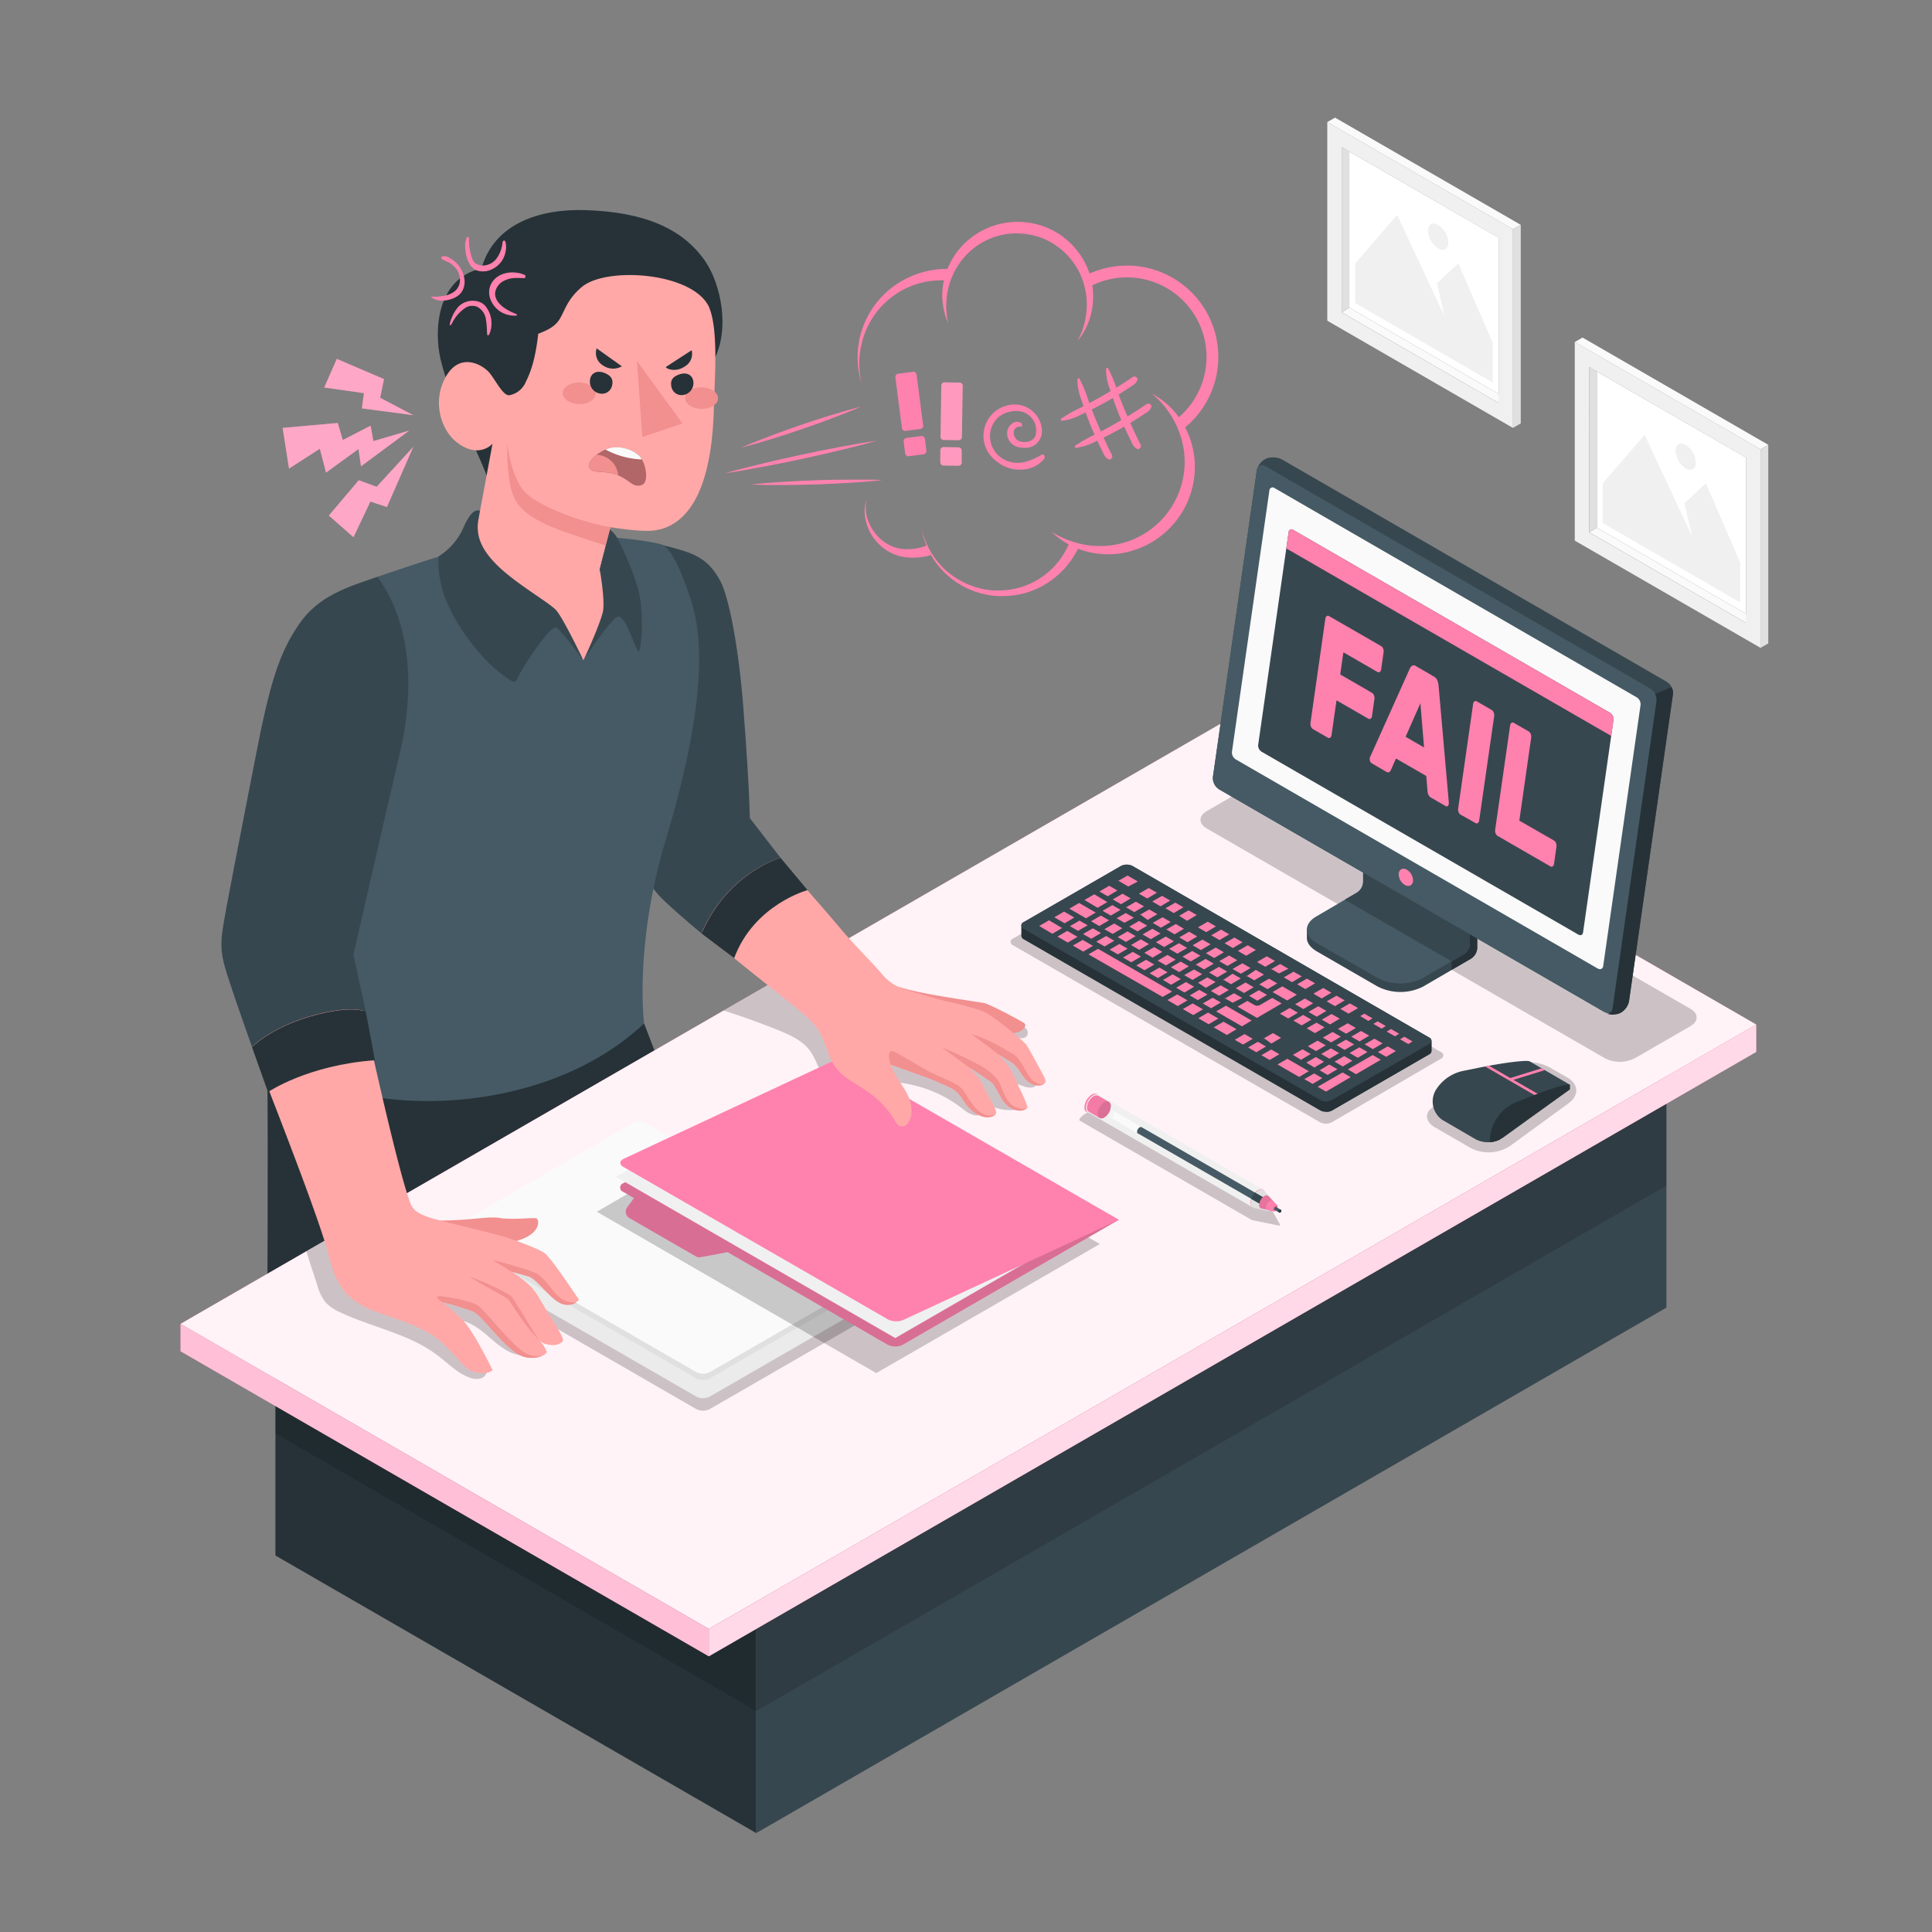 <svg xmlns="http://www.w3.org/2000/svg" viewBox="0 0 500 500"><rect x="0" y="0" width="500" height="500" fill="#808080" stroke="none"/><g id="freepik--Pictures--inject-171"><g id="freepik--Picture--inject-171"><g id="freepik--Frame--inject-171"><polygon points="389.81 103.09 387.83 104.27 347.23 80.83 349.21 79.64 389.81 103.09" style="fill:#fafafa"></polygon><polygon points="349.21 79.64 387.83 101.94 387.83 61.5 349.21 39.22 349.21 79.64" style="fill:#fff"></polygon><path d="M343.5,83l48.06,27.75V59.34L343.5,31.59Zm3.73-44.92,40.6,23.44v42.77l-40.6-23.44Z" style="fill:#f0f0f0"></path><polygon points="347.23 80.83 349.21 79.64 349.21 39.22 347.23 38.06 347.23 80.83" style="fill:#e0e0e0"></polygon><polygon points="343.5 31.59 345.51 30.44 393.57 58.19 391.56 59.34 343.5 31.59" style="fill:#fafafa"></polygon><polygon points="393.57 58.19 391.56 59.34 391.56 110.73 393.57 109.58 393.57 58.19" style="fill:#e0e0e0"></polygon></g><g id="freepik--Land--inject-171"><polygon points="350.72 78.44 386.32 98.99 386.32 88.72 377.42 68.16 371.88 73.3 373.87 81.91 361.57 55.62 350.72 68.16 350.72 78.44" style="fill:#f0f0f0"></polygon><path d="M372.21,58.23a5.83,5.83,0,0,1,2.63,4.56c0,1.68-1.18,2.36-2.63,1.52a5.83,5.83,0,0,1-2.63-4.56C369.58,58.07,370.76,57.39,372.21,58.23Z" style="fill:#f0f0f0"></path></g></g><g id="freepik--picture--inject-171"><g id="freepik--frame--inject-171"><polygon points="453.86 160.01 451.88 161.19 411.29 137.75 413.26 136.57 453.86 160.01" style="fill:#fafafa"></polygon><polygon points="413.26 136.57 451.88 158.86 451.88 118.42 413.26 96.14 413.26 136.57" style="fill:#fff"></polygon><path d="M407.55,139.91l48.07,27.75V116.27L407.55,88.52ZM411.29,95l40.59,23.44v42.77l-40.6-23.44Z" style="fill:#f0f0f0"></path><polygon points="411.29 137.75 413.26 136.57 413.26 96.14 411.29 94.98 411.29 137.75" style="fill:#e0e0e0"></polygon><polygon points="407.55 88.52 409.56 87.36 457.63 115.12 455.62 116.27 407.55 88.52" style="fill:#fafafa"></polygon><polygon points="457.63 115.12 455.62 116.27 455.62 167.66 457.63 166.51 457.63 115.12" style="fill:#e0e0e0"></polygon></g><g id="freepik--land--inject-171"><polygon points="414.77 135.36 450.38 155.92 450.38 145.64 441.48 125.08 435.93 130.22 437.93 138.84 425.63 112.55 414.77 125.08 414.77 135.36" style="fill:#f0f0f0"></polygon><path d="M436.27,115.16a5.83,5.83,0,0,1,2.63,4.56c0,1.68-1.18,2.36-2.64,1.52a5.83,5.83,0,0,1-2.63-4.56C433.63,115,434.81,114.32,436.27,115.16Z" style="fill:#f0f0f0"></path></g></g></g><g id="freepik--Character--inject-171"><path id="freepik--Pants--inject-171" d="M69.15,270.77c.3,29.65,0,71.88,0,71.88h127.3L166.7,264.88Z" style="fill:#263238"></path><g id="freepik--Table--inject-171"><g id="freepik--table--inject-171"><polygon points="195.72 407.38 431.27 271.39 431.27 338.41 195.72 474.4 195.72 407.38" style="fill:#37474f"></polygon><polygon points="195.72 407.38 71.28 335.53 71.28 402.56 195.72 474.4 195.72 407.38" style="fill:#263238"></polygon><polygon points="195.72 442.82 431.27 306.83 431.27 271.39 195.72 407.38 71.28 335.53 71.28 370.98 195.72 442.82" style="opacity:0.15"></polygon><polygon points="46.72 342.62 317.79 186.21 454.51 265.15 183.44 421.56 46.72 342.62" style="fill:#FF81AE"></polygon><polygon points="46.72 342.62 317.79 186.21 454.51 265.15 183.44 421.56 46.72 342.62" style="fill:#fff;opacity:0.9"></polygon><polygon points="183.44 428.65 183.44 421.56 46.72 342.62 46.72 349.71 183.44 428.65" style="fill:#FF81AE"></polygon><polygon points="183.44 428.65 183.44 421.56 46.72 342.62 46.72 349.71 183.44 428.65" style="fill:#fff;opacity:0.5"></polygon><polygon points="454.51 265.15 454.51 272.24 183.44 428.65 183.44 421.56 454.51 265.15" style="fill:#FF81AE"></polygon><polygon points="454.51 265.15 454.51 272.24 183.44 428.65 183.44 421.56 454.51 265.15" style="fill:#fff;opacity:0.7"></polygon></g><g id="freepik--Shadows--inject-171"><path d="M201.51,266.65c3.05,1.24,6.21,2.67,8.14,5.34,1.5,2.06,2.1,4.68,3.65,6.71,2.08,2.73,5.51,4,8.44,5.75a24.08,24.08,0,0,1,6.93,6.37,5.62,5.62,0,0,0,1.68,1.78,1.7,1.7,0,0,0,2.22-.32,2.23,2.23,0,0,0,.29-1,16.34,16.34,0,0,0-1.74-9.71c-.2-.38-.41-.86-.15-1.21a1.1,1.1,0,0,1,1-.25,32.83,32.83,0,0,1,16.65,6.47c1.26,1,2.6,2.07,4.19,2.1s3.2-1.79,2.32-3.11a12.9,12.9,0,0,0,8.2,1.62c-1-2.57-1.94-5.11-3-7.64l4.47,1.53a5,5,0,0,0,2.24.38,1.65,1.65,0,0,0,1.48-1.49,2.42,2.42,0,0,0-.47-1.18L262,269.05c1.1-.76,2.95.13,3.76-.93a1.61,1.61,0,0,0-.33-2.05,4.7,4.7,0,0,0-2-1c-6.26-1.79-12.56-3.58-19-4.29-6-.65-12.15-.36-18-1.92-6.74-1.79-12.56-5.9-18.78-9.1l-20.38,11.76Q194.47,263.81,201.51,266.65Z" style="opacity:0.2"></path><path d="M82.08,332.51A12.59,12.59,0,0,0,84.21,337,11.12,11.12,0,0,0,88,339.6c8.25,3.94,17.71,5.52,25,11,2.73,2,5.16,4.64,8.36,5.85a4.69,4.69,0,0,0,3,.3,2.24,2.24,0,0,0,1.67-2.28,3.43,3.43,0,0,0-.94-1.66l-9.29-10.92c3.65-1.26,7.44,1.25,10.35,3.78s6.16,5.44,10,5.09a4,4,0,0,0,2.33-.9c1.42-1.29,1.15-3.56.76-5.45-.52-2.52-1-5-1.55-7.56l7.38.86a1.22,1.22,0,0,0,.92-.13,1.16,1.16,0,0,0,.31-1,10,10,0,0,0-2.66-5.42,41.71,41.71,0,0,0-8.22-7.65,6.87,6.87,0,0,0,3.75-1.3,2.73,2.73,0,0,0,1-1.22,2.29,2.29,0,0,0-1-2.52,6,6,0,0,0-2.78-.81c-4.38-.44-8.79.14-13.18.53s-8.88.57-13.12-.62a15.57,15.57,0,0,1-9-6.33L79.3,323.82C80.15,326.74,81.16,329.62,82.08,332.51Z" style="opacity:0.2"></path></g><g id="freepik--Sheets--inject-171"><path d="M117.94,328.73l62.25,35.94a3.86,3.86,0,0,0,3.5,0l45.81-26.44a1.07,1.07,0,0,0,0-2l-62.25-35.94a3.86,3.86,0,0,0-3.5,0l-45.81,26.45A1.06,1.06,0,0,0,117.94,328.73Z" style="opacity:0.2"></path><path d="M117.94,325.49l62.25,35.94a3.86,3.86,0,0,0,3.5,0L229.5,335a1.06,1.06,0,0,0,0-2L167.25,297a3.86,3.86,0,0,0-3.5,0l-45.81,26.45A1.06,1.06,0,0,0,117.94,325.49Z" style="fill:#ebebeb"></path><path d="M163.75,297l-43.5,25.12,59.94,34.6a3.86,3.86,0,0,0,3.5,0l43.5-25.11L167.25,297A3.86,3.86,0,0,0,163.75,297Z" style="fill:#e0e0e0"></path><path d="M117.94,319.16l62.25,35.94a3.86,3.86,0,0,0,3.5,0l45.81-26.45a1.06,1.06,0,0,0,0-2l-62.25-35.94a3.86,3.86,0,0,0-3.5,0l-45.81,26.45A1.06,1.06,0,0,0,117.94,319.16Z" style="fill:#fafafa"></path></g><g id="freepik--Folder--inject-171"><polygon points="212.14 280.08 284.65 321.95 226.78 355.36 154.45 313.6 212.14 280.08" style="opacity:0.2"></polygon><path d="M161.33,308.48a1.2,1.2,0,0,1,0-2.28L217,273.82l72.52,41.87L233.66,348a4.36,4.36,0,0,1-3.95,0L188.3,324.05l-6.93,1.3a1.89,1.89,0,0,1-1.3-.21l-17.18-9.91a1.89,1.89,0,0,1-.64-2.67l1.82-2.5Z" style="fill:#FF81AE"></path><path d="M161.33,308.48a1.2,1.2,0,0,1,0-2.28L217,273.82l72.52,41.87L233.66,348a4.36,4.36,0,0,1-3.95,0L188.3,324.05l-6.93,1.3a1.89,1.89,0,0,1-1.3-.21l-17.18-9.91a1.89,1.89,0,0,1-.64-2.67l1.82-2.5Z" style="opacity:0.15"></path><polygon points="217.04 273.82 287.1 314.27 231.69 346.29 159.36 304.53 217.04 273.82" style="fill:#f0f0f0"></polygon><path d="M289.56,315.69l-55.81,25.92a4.91,4.91,0,0,1-4-.18L161.33,302c-1.09-.63-1.05-1.57.09-2.11l55.62-26Z" style="fill:#FF81AE"></path></g><g id="freepik--Pen--inject-171"><path d="M279.51,290.07,324,315.76l7,1.43a.22.22,0,0,0,.23-.32l-2.2-4-44.48-25.69C283.17,286.35,278.42,289.45,279.51,290.07Z" style="opacity:0.2"></path><g id="freepik--pen--inject-171"><path d="M284,283.19a.86.86,0,0,1,.21.07l-.4-.23-.07,0h0s-.05,0-.07,0l0,0h-.07l-.11,0h-.12a1.66,1.66,0,0,0-.84.26,4.17,4.17,0,0,0-1.89,3.26,1.73,1.73,0,0,0,.06.47.31.31,0,0,0,0,.08.09.09,0,0,0,0,0l0,.09a1.28,1.28,0,0,0,.16.28l0,.05h0l.05.05.08.08.07,0,0,0,.45.25a.65.65,0,0,1-.21-.16,1.49,1.49,0,0,0,1.09-.22,4.16,4.16,0,0,0,1.88-3.27A1.46,1.46,0,0,0,284,283.19Zm-2.78,4.49h0Z" style="fill:#FF81AE"></path><path d="M326.86,307.86l-2.65,4.61-.45-.26-42.14-24.32a.65.65,0,0,1-.21-.16,1.5,1.5,0,0,1-.34-1.05,4.19,4.19,0,0,1,1.88-3.27,1.74,1.74,0,0,1,.84-.25.93.93,0,0,1,.24,0,.86.86,0,0,1,.21.07h0Z" style="fill:#f0f0f0"></path><path d="M325.53,308c1-.6,1.88-.11,1.88,1.09a4.16,4.16,0,0,1-1.88,3.26c-1,.6-1.88.11-1.88-1.09A4.16,4.16,0,0,1,325.53,308Z" style="fill:#FF81AE"></path><path d="M329.58,310.79l-.05-.06-2.4-2.64h0l0,0,0,0,0,0h0a1.2,1.2,0,0,0-1.5,0,4.16,4.16,0,0,0-1.88,3.26c0,.7.28,1.15.72,1.29h0a.35.35,0,0,0,.14,0h0l3.48.76a.86.86,0,0,0,.61-.13,2.38,2.38,0,0,0,1.07-1.86A.92.92,0,0,0,329.58,310.79Z" style="fill:#e0e0e0"></path><path d="M295.43,291.7h0l-.06,0a.48.48,0,0,0-.44.06,1.49,1.49,0,0,0-.67,1.16.54.54,0,0,0,.15.41h0l.09,0,32,18.46,1.88-1.08Z" style="fill:#455a64"></path><path d="M323.81,310.26l2.66,1.53,1.88-1.08-3.59-2.08A4.54,4.54,0,0,0,323.81,310.26Z" style="fill:#37474f"></path><path d="M330.52,312h0l-2.18-2.4-.06-.06a.87.87,0,0,0-1.08,0,3,3,0,0,0-1.33,2.31.86.86,0,0,0,.51.91h0l.09,0,3.19.69h0a.51.51,0,0,0,.34-.07,1.36,1.36,0,0,0,.61-1.05A.47.47,0,0,0,330.52,312Z" style="fill:#FF81AE"></path><path d="M330.52,312h0l-2.18-2.4-.06-.06a.87.87,0,0,0-1.08,0,3,3,0,0,0-1.33,2.31.86.86,0,0,0,.51.91h0l.09,0,3.19.69h0a.51.51,0,0,0,.34-.07,1.36,1.36,0,0,0,.61-1.05A.47.47,0,0,0,330.52,312Z" style="opacity:0.1"></path><path d="M330.65,312.39a1.36,1.36,0,0,1-.61,1.05.51.51,0,0,1-.34.07h0l-1.61-.35c-.25-.05-.42-.29-.42-.68a2.15,2.15,0,0,1,1-1.68.61.61,0,0,1,.77,0l.05,0,1.08,1.19h0A.47.47,0,0,1,330.65,312.39Z" style="fill:#FF81AE"></path><path d="M330,312c.33-.19.61,0,.61.35a1.36,1.36,0,0,1-.61,1.05.37.37,0,0,1-.61-.35A1.35,1.35,0,0,1,330,312Z" style="opacity:0.1"></path><path d="M288.3,287.59a.45.45,0,0,0-.47,0,1.49,1.49,0,0,0-.67,1.16.47.47,0,0,0,.2.43h0l7,4.07a.54.54,0,0,1-.15-.41,1.49,1.49,0,0,1,.67-1.16.48.48,0,0,1,.44-.06Z" style="fill:#fafafa"></path><path d="M288.5,288a1.47,1.47,0,0,1-.67,1.15.46.46,0,0,1-.47.05.47.47,0,0,1-.2-.43,1.49,1.49,0,0,1,.67-1.16.45.45,0,0,1,.47,0A.47.47,0,0,1,288.5,288Z" style="fill:#f5f5f5"></path><path d="M287,285.17h0l0,0h0l-2.78-1.61-.07,0h0a1.23,1.23,0,0,0-1.15.14,3.74,3.74,0,0,0-1.69,2.94,1.19,1.19,0,0,0,.5,1.1h0l2.81,1.62h0a1.21,1.21,0,0,0,1.17-.13,3.75,3.75,0,0,0,1.7-2.94A1.21,1.21,0,0,0,287,285.17Z" style="fill:#FF81AE"></path><path d="M287,285.17h0l0,0h0l-2.78-1.61-.07,0h0a1.23,1.23,0,0,0-1.15.14,3.74,3.74,0,0,0-1.69,2.94,1.19,1.19,0,0,0,.5,1.1h0l2.81,1.62h0a1.21,1.21,0,0,0,1.17-.13,3.75,3.75,0,0,0,1.7-2.94A1.21,1.21,0,0,0,287,285.17Z" style="opacity:0.05"></path><path d="M285.77,285.26c.94-.54,1.7-.1,1.7,1a3.75,3.75,0,0,1-1.7,2.94c-.93.54-1.69.1-1.69-1A3.77,3.77,0,0,1,285.77,285.26Z" style="opacity:0.1"></path><path d="M331.41,313.05h0l-1.14-.69h0a.22.22,0,0,0-.22,0,.69.69,0,0,0-.31.54.2.2,0,0,0,.09.2h0l1.15.69h0a.37.37,0,0,0,.21.06.45.45,0,0,0,.44-.45A.44.44,0,0,0,331.41,313.05Z" style="fill:#455a64"></path><path d="M331.48,313.1h0l-.06-.05h0a.23.23,0,0,0-.2,0,.67.67,0,0,0-.31.53.23.23,0,0,0,.09.2H331a.32.32,0,0,0,.14,0,.45.45,0,0,0,.44-.45A.43.43,0,0,0,331.48,313.1Z" style="fill:#263238"></path></g></g></g><g id="freepik--character--inject-171"><path d="M232.53,255.38c5.67,1.89,17.54,3.43,22.37,4.24,3.08,1.2,8.18,4,9.93,5s-1.31,3.76-5.15,2.41-19-4.41-19-4.41Z" style="fill:#f28f8f"></path><path d="M270.1,278.45c-1.45-2.64-2.87-5.41-4.37-7.91-.62-1-6.56-5.87-9.43-7.72a12.66,12.66,0,0,0-2.22-1.23,81.27,81.27,0,0,0-9.28-2.48c-3.37-.89-6.73-1.83-10-2.91a12.1,12.1,0,0,1-6.77-4.4c-3.17-3.56-7-7.38-10.1-11-5-6-21-24.08-24.21-28L170.32,224.6c0,2.5,0,6.78,6.6,12.43,15.39,13.18,22.88,18.64,30.88,25.28,6.8,5.64,6.57,8.28,10.33,9.86a36,36,0,0,0,7.44,2,33.12,33.12,0,0,1,3.37.83c1.12.33,8,2.78,8.92,3.13a70,70,0,0,1,8.34,3.5,6.7,6.7,0,0,1,1.11.7,6,6,0,0,1,.87.88c.82.95,1.41,2.11,2.22,3.06a12.8,12.8,0,0,0,1.1,1.11c1.4,1.2,3.41,2.18,5.28,1.57.64-.21,1.15-.53,1-1.28a5.87,5.87,0,0,0-.74-1.73c-.79-1.55-1.29-2.45-2.49-4.65a16.88,16.88,0,0,0-1.61-2.73c-1.15-1.13-1.41-1.52-2.37-2.48,1,.5,5.94,3.83,6.26,4.17.61.66,1.78,3.07,2.52,4.2a5.93,5.93,0,0,0,3.59,2.82c2.24.4,3-.58,3-.7a32.65,32.65,0,0,0-2.23-5.17c-.83-1.89-1.54-3.51-2.18-4.63a22.34,22.34,0,0,0-3.2-3.89c.93.48,3.59,2.19,3.93,2.45a8.57,8.57,0,0,1,1.48,1.71c1,1.55,1.69,2.67,3.08,3.37a3.66,3.66,0,0,0,2.83.37,1.84,1.84,0,0,0,.95-.78A3.78,3.78,0,0,0,270.1,278.45Z" style="fill:#ffa8a7"></path><path d="M171.83,141.15c7.13,1.83,11.23,2.87,14.6,9.24,2.23,4.22,4.77,17.09,6,33.41,1.61,21,1.62,27.92,1.62,27.92L202,222s-13.7,3.78-20.46,19.55c0,0-4.53-3.68-9.27-8.08s-5.67-7.31-7.19-16.47c-1.88-11.33-3.07-43.35-3.07-43.35Z" style="fill:#37474f"></path><path d="M181.57,241.59C188.33,225.82,202,222,202,222l7,8.36s-13.84,3.72-19,17.6Z" style="fill:#263238"></path><path d="M208.12,262.58a27.89,27.89,0,0,1,3.32,3.53c2.23,3.14,2.64,7.31,5,10.36,2,2.61,5.16,4,7.88,5.9a26.42,26.42,0,0,1,6.14,5.89c.59.78,1,1.67,1.57,2.45a1.86,1.86,0,0,0,1.24.81,1.89,1.89,0,0,0,1.74-.92,6.39,6.39,0,0,0,.7-1.44,4.57,4.57,0,0,0,.19-1.22c.14-3.31-1.45-5.56-3.17-8.16a23.6,23.6,0,0,1-3.47-8.61" style="fill:#ffa8a7"></path><path d="M253.7,287.84c-1.86-1.3-3.27-4-4.39-5.63s-4.85-3-7.5-4.22-8.61-5-10.36-5.8-1.57,1.57-.95,3.34h0c2.43.83,6.65,2.34,7.36,2.61a70,70,0,0,1,8.34,3.5,7.23,7.23,0,0,1,1.12.7,6.51,6.51,0,0,1,.86.88c.82.95,1.41,2.11,2.22,3.06a12.8,12.8,0,0,0,1.1,1.11c1.39,1.2,3.41,2.18,5.28,1.57a2.09,2.09,0,0,0,.65-.33A4.81,4.81,0,0,1,253.7,287.84Z" style="fill:#f28f8f"></path><path d="M262,286c-1.94-1.42-2.45-4.12-3.28-5.62s-2-2.75-4.69-4.44a110.83,110.83,0,0,0-10.3-4.9s5.47,4,6.86,5.09c1,.5,5.94,3.83,6.26,4.17.61.66,1.78,3.07,2.52,4.2a5.93,5.93,0,0,0,3.59,2.82,3.4,3.4,0,0,0,2.75-.4h0A4.62,4.62,0,0,1,262,286Z" style="fill:#f28f8f"></path><path d="M267.3,279.69c-1.3-1-3.15-5.82-5-6.8-1-.54-5.87-3.83-10.89-5.26,2.54,1.88,5.27,3.9,7,5.26.93.48,3.59,2.19,3.93,2.45a8.57,8.57,0,0,1,1.48,1.71c1,1.55,1.69,2.67,3.08,3.37a3.66,3.66,0,0,0,2.83.37,1.87,1.87,0,0,0,.5-.28C269.85,280.79,268.58,280.69,267.3,279.69Z" style="fill:#f28f8f"></path><path d="M123.34,141.15c-9.75,2.61-25.68,8.13-25.68,8.13S85.5,161.5,78.4,185.67c-5,16.89-10.39,54.61-9.25,85.1,14,18.11,68.23,21.64,97.55-5.89,0,0-2.64-20,5.55-47.36,10.31-34.42,10-52,6.47-62.55-2.11-6.24-4.32-11.81-6.89-13.82C170.22,140,142.65,136,123.34,141.15Z" style="fill:#455a64"></path><path d="M113.76,315.89c8.37-.06,12.62-1.2,15.58-.68s8.15-.11,9.55.08c1.05,1.35,0,4-3.86,5.42-4.41,1.61-10.85,3.29-10.85,3.29Z" style="fill:#f28f8f"></path><path d="M90.81,247.21,103.14,192s6.43-23.62-5.44-40C80.15,157.19,74,161,69.86,182c-2.42,12.33-5.79,24.63-11,56.61-.88,5.41-2.37,5.31,2.53,19.73,1.32,3.88,4.64,14.71,9,25.87,5,12.91,10.45,27.28,13,35.12.75,2.28,1.29,4,1.93,6.48,1.39,5.43,3.33,8.54,6.38,10.78,4.78,3.53,12.15,4.39,19.17,8.32,5.22,2.93,8.62,9,11.17,9.92,3.92,1.37,5.44-.24,5.44-.24s-4.69-9.8-7.76-13A61.51,61.51,0,0,0,114.5,337a60.61,60.61,0,0,1,7.8,2.36c2.66,1.16,7.76,9.11,12.38,11.43,2.9,1.46,7,0,6.81-1a9.84,9.84,0,0,0-2.09-3.1,3.92,3.92,0,0,0,1.83,1.14c1.53.41,3,.52,4.33-.59.68-.59-1.27-3.52-3.72-7.47-3.36-5.45-3-5.89-7.42-9.31-.44-.34-2-1.34-2-1.34s2.37.59,4.36,1.21,5,5.06,7.76,6.66a4.27,4.27,0,0,0,5.31-.6s-7.22-10.89-8.88-12.06-6-2.76-9.66-4-17.64-4.34-20.49-5.34c-4.19-1.47-4.39-3-4.84-4.27C101.9,299.65,90.81,247.21,90.81,247.21Z" style="fill:#ffa8a7"></path><path d="M132.47,347.28c-2.51-2.44-7.43-8.53-8.83-9.44s-5.63-1.86-9-2.31-.12,1.48-.12,1.48a60.61,60.61,0,0,1,7.8,2.36c2.66,1.16,7.76,9.11,12.38,11.43a7.3,7.3,0,0,0,5.69.08C136.89,351.46,135,349.72,132.47,347.28Z" style="fill:#f28f8f"></path><path d="M139.4,346.74a42.49,42.49,0,0,1-4-4.85c-1.24-1.69-2.39-3.46-3.53-5.18l-.21-.3c-.07-.08-.11-.1-.18-.17s-.38-.27-.6-.41c-.43-.27-.88-.52-1.33-.78l-2.72-1.54q-2.74-1.51-5.44-3.15c2,.7,3.93,1.49,5.83,2.38,1,.43,1.9.91,2.84,1.39.47.24.93.5,1.39.78.23.13.47.3.7.46a2.3,2.3,0,0,1,.39.37l.25.34C135.05,339.62,137.15,343.19,139.4,346.74Z" style="fill:#f28f8f"></path><path d="M141.72,332.27c-2.1-2.41-2.45-2.68-5.45-3.69s-8.76-2.51-8.76-2.51l5,3.1s2.37.59,4.36,1.21,5,5.06,7.76,6.66a4.23,4.23,0,0,0,4.58,0C145.15,337.38,143.82,334.68,141.72,332.27Z" style="fill:#f28f8f"></path><path d="M97.66,149.28c-8,2.72-15.23,5-20.18,12.13-5.27,7.63-7.68,15.48-11.41,34.83s-7.84,39.7-8.54,44.93.29,8.05,1.92,13.09,5.77,16.68,5.77,16.68,4.83-5,15.29-8,14.15-1.15,14.15-1.15l-3.2-14.74s10.34-45.18,12.13-52.65S109.23,164.94,97.66,149.28Z" style="fill:#37474f"></path><path d="M94.66,261.81S91,260,80.51,263s-15.29,8-15.29,8l4.14,11.62s10.26-7,27.67-8.23Z" style="fill:#263238"></path><g id="freepik--Head--inject-171"><path d="M184.53,93.63c4.6-8.31,2-20.15-2-26-5.79-8.42-15.62-12.75-31-13.25-11.71-.38-23.62,3.36-26.93,15.1C112.81,72.06,112.35,85.91,114,92.9c3.41,14.21,11.4,25.92,13.38,34.86Z" style="fill:#263238"></path><path d="M181.45,126c-2.47,6.47-6.78,11-13,11.35-3.72.23-10.47-.92-10.47-.92l-2.81,11c3.71,9.3.67,15.38-4.19,23.46-10.31-17.78-23.52-15.58-29.12-25.9l5.6-30.15s-3.55,4.14-9.37-.48c-4-3.19-6.35-10.64-2.63-17s9.58-2.92,11.29-.78,3.55,6.06,5.18,5.69a5.74,5.74,0,0,0,4.18-3.52c1.36-2.68,2.49-6.19,3.19-12.37,1.8-.71,3.86-1.53,5.16-3.25,1.67-2.2,1.94-5.36,6.13-8.87,6.37-5.32,28.4-3.8,32.81,5,2.65,5.89,1.53,18.9,1.34,26.44C184.53,113.83,183.52,120.58,181.45,126Z" style="fill:#ffa8a7"></path><path d="M158.3,115.84c-2.57.43-6.73,3.42-5.76,5.2s3.92.5,7.32,1.93,3.92,3.37,6.29,2.52c1.91-.69,1-5.86-.7-7.52A8.85,8.85,0,0,0,158.3,115.84Z" style="fill:#b16668"></path><path d="M166.13,118.9a3.79,3.79,0,0,0-.68-.93,8.85,8.85,0,0,0-7.15-2.13,7.11,7.11,0,0,0-1.6.5A21.43,21.43,0,0,0,166.13,118.9Z" style="fill:#fafafa"></path><path d="M160,123a5.85,5.85,0,0,0-5.69-5.3c-1.38,1.07-2.32,2.35-1.8,3.3,1,1.77,3.92.5,7.32,1.93Z" style="fill:#f28f8f"></path><path d="M154.19,101.85c0,1.55-2,2.77-4.32,2.73s-4.24-1.33-4.21-2.88,2-2.76,4.31-2.72S154.22,100.31,154.19,101.85Z" style="fill:#f28f8f"></path><path d="M185.83,103.1c0,1.55-2,2.77-4.32,2.73s-4.24-1.33-4.21-2.88,2-2.77,4.31-2.72S185.86,101.56,185.83,103.1Z" style="fill:#f28f8f"></path><path d="M158,136.41c-6.75-1-19.34-5.45-22.62-9.59s-4.09-12-4.09-12-.39,9.85,2,14.44,9.33,7.15,13.54,8.63,9.94,3.3,9.94,3.3Z" style="fill:#f28f8f"></path><path d="M158.41,99.73a2.66,2.66,0,0,1-3.14,2.12,3.1,3.1,0,0,1-2.6-3.14c0-2,1.68-3.08,3.88-2.15C158.3,97.31,158.72,98.3,158.41,99.73Z" style="fill:#263238"></path><path d="M154.42,90.16l6.52,4.64a4.56,4.56,0,0,1-4.89-.23A3.73,3.73,0,0,1,154.42,90.16Z" style="fill:#263238"></path><path d="M173.74,100a2.66,2.66,0,0,0,3,2.23,3.1,3.1,0,0,0,2.72-3c.05-2-1.57-3.14-3.8-2.28C173.93,97.59,173.48,98.57,173.74,100Z" style="fill:#263238"></path><path d="M179,90.64,172.29,95c.41.61,2.75,1.32,4.88-.13A3.78,3.78,0,0,0,179,90.64Z" style="fill:#263238"></path><polygon points="164.85 93.42 166.24 113.09 176.61 109.58 164.85 93.42" style="fill:#f28f8f"></polygon></g><path d="M123.85,134.17c-.77,4.12.38,7.89,5.26,12.53s12.9,9.18,14.76,11.16,7.1,13,7.1,13-5.59-7.62-7-8.44-8.25,9.53-9.53,12.09-1.05,2.56-4.53,0c-6.75-5-13.16-14.88-15-20.63-2.07-6.51-1.34-9.93-1.34-9.93A16.68,16.68,0,0,0,120,136.4c1.7-3.8,3-4.61,4.2-4.23Z" style="fill:#37474f"></path><path d="M151,170.83c1.6-3.29,4.31-9.6,5-12.38s-.78-11.08-.78-11.08l2.65-10.32a8.23,8.23,0,0,1,2.25,2.89c1.94,3.9,5.09,11,5.63,15.51.85,7.15,0,12.47-.28,13-.66,1.44-3.15-9-5.49-8.89C158.4,159.65,151,170.83,151,170.83Z" style="fill:#37474f"></path><g id="freepik--angry-sticker--inject-171"><path d="M118.06,68a7.32,7.32,0,0,0-1.69-1.23,2.5,2.5,0,0,0-2-.39.42.42,0,0,0-.06.61c.61.46,1.35.65,2,1a6.21,6.21,0,0,1,1.47,1.23A4.79,4.79,0,0,1,119,73c-.51,3.35-4.34,3.85-7.1,3.77-.11,0-.25,0-.25.14s0,.1.1.14a5,5,0,0,0,3.33.73c1.39-.18,3.55-.74,4.54-2.45C121,72.91,119.9,69.76,118.06,68Z" style="fill:#FF81AE"></path><path d="M130.47,62.25a.33.33,0,0,0-.21.08.86.86,0,0,0-.23.56,8.09,8.09,0,0,1-1.52,4,4.53,4.53,0,0,1-3.72,1.83,3.64,3.64,0,0,1-1.75-.58,2.67,2.67,0,0,1-.87-1.38,13.53,13.53,0,0,1-.79-5c0-.35-.41-.73-.59-.25a8.1,8.1,0,0,0-.34,1.09,6.06,6.06,0,0,0-.06,1.41,10.45,10.45,0,0,0,.32,2.29c.39,1.47,1.11,3,2.6,3.66a5.21,5.21,0,0,0,4-.27,6.23,6.23,0,0,0,2.91-2.76,6.66,6.66,0,0,0,.74-2.65C131,64.05,131,62.25,130.47,62.25Z" style="fill:#FF81AE"></path><path d="M135.82,71.16c-2.78-1.24-6.73-.81-8.48,1.91s-.22,6.06,2.2,7.6a6.51,6.51,0,0,0,2.17.87,7,7,0,0,0,1.82.14.3.3,0,0,0,.23-.09c.1-.13-.09-.29-.26-.36-2.24-.86-5.76-2.8-5.33-5.69a4.23,4.23,0,0,1,2.54-3,6.51,6.51,0,0,1,2.17-.57c.94-.08,1.88,0,2.82,0C136,72,136.12,71.29,135.82,71.16Z" style="fill:#FF81AE"></path><path d="M127.17,84.35A7.09,7.09,0,0,0,126,79.72a3.75,3.75,0,0,0-1.9-1.57,5.19,5.19,0,0,0-5.53,1.29,9.76,9.76,0,0,0-1.69,2.89,6.92,6.92,0,0,0-.33.86,4.1,4.1,0,0,0-.16,1c.28,0,.47-.27.59-.52a10.12,10.12,0,0,1,3.17-3.79,3.76,3.76,0,0,1,1.17-.62,3.53,3.53,0,0,1,2.2.15,4.33,4.33,0,0,1,2.26,3.47c.11.68.17,1.36.22,2a16.41,16.41,0,0,0,.1,1.73.23.23,0,0,0,.19.19c.11,0,.19-.09.25-.18a2.93,2.93,0,0,0,.38-.91A7.24,7.24,0,0,0,127.17,84.35Z" style="fill:#FF81AE"></path></g></g></g><g id="freepik--Lightnings--inject-171"><g id="freepik--Bolt--inject-171"><polygon points="73.14 110.73 87.41 109.46 88.72 113.87 95.91 110.16 96.63 114.15 105.94 111.42 93.43 120.68 92.77 116.22 84.37 122.32 82.77 116.14 74.79 121.28 73.14 110.73" style="fill:#FF81AE"></polygon><polygon points="73.14 110.73 87.41 109.46 88.72 113.87 95.91 110.16 96.63 114.15 105.94 111.42 93.43 120.68 92.77 116.22 84.37 122.32 82.77 116.14 74.79 121.28 73.14 110.73" style="fill:#fff;opacity:0.3"></polygon><polygon points="99.39 98.11 98.39 102.94 106.98 107.46 93.65 105.69 94.18 101.75 83.9 100.29 87.16 92.87 99.39 98.11" style="fill:#FF81AE"></polygon><polygon points="99.39 98.11 98.39 102.94 106.98 107.46 93.65 105.69 94.18 101.75 83.9 100.29 87.16 92.87 99.39 98.11" style="fill:#fff;opacity:0.3"></polygon><polygon points="92.84 124.28 97.48 125.97 106.99 115.6 100.14 131.22 95.85 129.82 91.48 139.04 85.1 133.42 92.84 124.28" style="fill:#FF81AE"></polygon><polygon points="92.84 124.28 97.48 125.97 106.99 115.6 100.14 131.22 95.85 129.82 91.48 139.04 85.1 133.42 92.84 124.28" style="fill:#fff;opacity:0.3"></polygon></g></g><g id="freepik--Device--inject-171"><g id="freepik--device--inject-171"><path id="freepik--Shadow--inject-171" d="M423.12,273.86l14.35-8.28c2.16-1.25,2.16-3.27,0-4.51l-103-59.45a8.6,8.6,0,0,0-7.81,0l-14.35,8.28c-2.16,1.25-2.16,3.26,0,4.51l103,59.45A8.6,8.6,0,0,0,423.12,273.86Z" style="opacity:0.2"></path><g id="freepik--Keyboard--inject-171"><path id="freepik--shadow--inject-171" d="M372.9,274l-28.25,16.46a3.35,3.35,0,0,1-3,0l-79.48-45.82a.93.93,0,0,1,0-1.75l28.26-16.45a3.33,3.33,0,0,1,3,0l79.48,45.82A.92.92,0,0,1,372.9,274Z" style="opacity:0.2"></path><g id="freepik--keyboard--inject-171"><path d="M264.32,239.51a1.07,1.07,0,0,1,.62-.87l25.16-14.52a3.34,3.34,0,0,1,3,0l76.75,44.38a1.06,1.06,0,0,1,.62.86V272a1.05,1.05,0,0,1-.63.87L344.7,287.4a3.34,3.34,0,0,1-3,0l-76.76-44.31a1.08,1.08,0,0,1-.62-.86Z" style="fill:#263238"></path><path d="M344.7,284.69l25.14-14.45a.91.91,0,0,0,0-1.73L293.1,224.13a3.34,3.34,0,0,0-3,0l-25.16,14.52a.92.92,0,0,0,0,1.74l76.76,44.31A3.3,3.3,0,0,0,344.7,284.69Z" style="fill:#37474f"></path><path d="M343.3,285.05v2.7a3.19,3.19,0,0,0,1.41-.35l25.13-14.52a1,1,0,0,0,.62-.86v-2.65a1.06,1.06,0,0,1-.62.87L344.71,284.7A3.06,3.06,0,0,1,343.3,285.05Z" style="fill:#263238"></path><path d="M269,239.61s0,0,0,0l2.49-1.44,3.38,2-2.51,1.49-3.37-2Zm3.9-2.25s0,0,0,0l2.49-1.44,2.65,1.53-2.51,1.49-2.64-1.53Zm.82,5s0,0,0,0l2.49-1.44,2.65,1.53-2.51,1.48-2.64-1.52Zm3.08-7.23s0,0,0,0l2.48-1.44,4.29,2.48-2.51,1.48-4.28-2.47Zm.09,4.56a0,0,0,0,1,0,0l2.49-1.44,2.11,1.21L279,240.9l-2.1-1.21Zm.82,5,0,0,2.49-1.44,2.65,1.53-2.5,1.49-2.65-1.53Zm2.63-3s0,0,0,0l2.49-1.44,2.1,1.22-2.5,1.48-2.1-1.21Zm.36-8.8a.1.1,0,0,1,0,0l2.49-1.44,3.38,2-2.51,1.49-3.37-2Zm1,14.09a.05.05,0,0,1,0,0l2.48-1.43,19.17,11.06L300.88,258,281.72,247Zm.71-8.59a0,0,0,0,1,0,0l2.49-1.44,2.11,1.22-2.51,1.48-2.1-1.21Zm1.37,5.29s0,0,0,0l2.49-1.44,2.1,1.22-2.5,1.48-2.11-1.21Zm.8-13s0,0,0,0l2.49-1.44,2.11,1.22-2.51,1.49-2.1-1.22Zm.82,5s0,0,0,0l2.49-1.43,2.11,1.21-2.51,1.49-2.1-1.21Zm.46,4.76s0,0,0,0l2.49-1.44,2.1,1.22-2.5,1.48-2.1-1.21Zm1.37,5.29s0,0,0,0l2.48-1.44,2.11,1.22-2.51,1.48-2.1-1.21Zm.8-13s0,0,0,0l2.49-1.44,2.1,1.22-2.5,1.49-2.11-1.22Zm.82,5s0,0,0,0l2.49-1.44,2.11,1.21L291,238.81l-2.1-1.21Zm.46,4.76s0,0,0,0l2.49-1.44,2.1,1.22-2.5,1.49-2.11-1.22Zm0-14.46s0,0,0,0l2.49-1.44,2.65,1.53L292,229.43l-2.64-1.53Zm1.37,19.75a0,0,0,0,1,0,0l2.49-1.44,2.11,1.22-2.51,1.48-2.1-1.21Zm.8-13,0,0,2.49-1.43,2.1,1.21-2.5,1.49-2.11-1.22Zm.82,5s0,0,0,0l2.49-1.44,2.1,1.22-2.5,1.48-2.11-1.21Zm.46,4.76s0,0,0,0l2.48-1.44,2.11,1.22-2.51,1.49-2.1-1.22Zm1.36,5.29a0,0,0,0,1,0,0l2.49-1.44,2.11,1.22-2.51,1.48-2.1-1.21Zm.68-18.57s0,0,0,0l2.49-1.44,2.11,1.22-2.51,1.49-2.1-1.22Zm.12,5.54s0,0,0,0l2.49-1.43,2.11,1.21-2.51,1.49L295,236.6Zm.83,5s0,0,0,0l2.48-1.44,2.11,1.22-2.5,1.48-2.11-1.21Zm.45,4.76,0,0,2.49-1.44,2.11,1.22-2.51,1.49-2.1-1.22Zm1.37,5.29s0,0,0,0l2.49-1.44,2.1,1.22-2.5,1.48-2.1-1.21Zm.68-18.57s0,0,0,0l2.49-1.43,2.11,1.21-2.51,1.49-2.1-1.22Zm.12,5.54a.05.05,0,0,1,0,0l2.49-1.43,2.11,1.21-2.51,1.49-2.1-1.22Zm.83,5a0,0,0,0,1,0,0l2.49-1.44,2.11,1.22-2.51,1.48-2.1-1.21Zm.45,4.76,0,0,2.49-1.44,2.11,1.22-2.51,1.49-2.1-1.22ZM301,253.6s0,0,0,0l2.49-1.44,2.1,1.22-2.5,1.48L301,253.62Zm.68-18.57,0,0,2.49-1.43,2.1,1.21-2.5,1.49-2.11-1.22Zm.12,5.54a.05.05,0,0,1,0,0l2.49-1.43,2.1,1.21L304,241.8l-2.1-1.22Zm.38,18.22s0,0,0,0l2.49-1.43,2.65,1.53-2.51,1.48-2.64-1.53Zm.44-13.25s0,0,0,0l2.49-1.44,2.11,1.22-2.51,1.48-2.1-1.21Zm.46,4.76s0,0,0,0l2.49-1.44,2.1,1.22-2.5,1.49-2.1-1.22Zm1.37,5.29s0,0,0,0l2.48-1.44,2.11,1.22-2.51,1.49-2.1-1.22Zm.68-18.56a.05.05,0,0,1,0,0l2.48-1.43,2.11,1.21-2.5,1.49L305.17,237Zm.12,5.53a.05.05,0,0,1,0,0l2.49-1.43,2.1,1.21-2.5,1.49-2.11-1.21Zm.82,5s0,0,0,0l2.49-1.44,2.11,1.22-2.51,1.48-2.11-1.21Zm.1,13.56a0,0,0,0,1,0,0l2.49-1.44,2.65,1.53-2.5,1.49-2.65-1.53Zm.36-8.79a.05.05,0,0,1,0,0l2.49-1.43,2.1,1.21-2.5,1.49-2.11-1.22Zm1.36,5.28,0,0,2.49-1.44,2.11,1.22L310,258.82l-2.1-1.22Zm.81-13a0,0,0,0,1,0,0l2.49-1.44,2.11,1.21-2.51,1.49-2.1-1.21Zm.82,5s0,0,0,0l2.49-1.44,2.1,1.22-2.5,1.48-2.11-1.21Zm.46,4.77s0,0,0,0l2.49-1.43,2.11,1.21-2.51,1.49L310,254.3Zm.1-14.41v0l2.49-1.44,2.11,1.22-2.51,1.49-2.1-1.22Zm.09,23.52a.05.05,0,0,1,0,0l2.48-1.43,2.66,1.53-2.51,1.48-2.65-1.53Zm1.17-3.83,0,0,2.49-1.44,2.11,1.22-2.51,1.49-2.1-1.22Zm.8-13s0,0,0,0l2.49-1.43,2.11,1.21-2.51,1.49-2.1-1.21Zm.83,5v0l2.49-1.44,2.11,1.22-2.51,1.49-2.1-1.22Zm.45,4.77s0,0,0,0l2.49-1.43,2.11,1.21-2.51,1.49-2.1-1.22Zm.1-14.41,0,0,2.49-1.44,2.11,1.22-2.51,1.49-2.1-1.22Zm.64,23.83s0,0,0,0l2.49-1.44,3.37,1.95-2.5,1.49-3.38-1.95Zm.63-4.13a.05.05,0,0,1,0,0l2.49-1.44,6.64,3.84-2.5,1.49-6.64-3.84Zm.8-13s0,0,0,0l2.49-1.44,2.11,1.22-2.51,1.48-2.1-1.21Zm.82,5,0,0L319,252l2.11,1.22-2.51,1.49-2.1-1.22Zm.46,4.77s0,0,0,0l2.49-1.44,2.11,1.21L319,259.5l-2.1-1.21Zm.1-14.41s0,0,0,0l2.49-1.44,2.11,1.22-2.51,1.49-2.1-1.22Zm2.07,6.66s0,0,0,0l2.49-1.44,2.1,1.22-2.5,1.48-2.1-1.21Zm.56,18.32,0,0,2.49-1.44,2.11,1.22-2.51,1.49-2.1-1.22Zm.26-13.35s0,0,0,0l2.49-1.44,2.1,1.22-2.5,1.49-2.1-1.22Zm.46,4.77s0,0,0,0l2.49-1.44,1.92,1.11a1.63,1.63,0,0,0,1.25,0l3.27-1.89,2.46,1.43-6.4,3.74-5-2.89Zm.1-14.41,0,0,2.49-1.44,2.1,1.22-2.5,1.49-2.11-1.22Zm2.07,6.66s0,0,0,0L325,251l2.11,1.22-2.5,1.48-2.11-1.21Zm.56,18.32,0,0,2.49-1.44,2.1,1.22-2.5,1.49-2.1-1.22Zm.26-13.35,0,0,2.49-1.44,2.1,1.22-2.5,1.49-2.11-1.22Zm2.06-8.77s0,0,0,0l2.48-1.44,2.11,1.22-2.5,1.48-2.11-1.21Zm.57,5.79a0,0,0,0,1,0,0l2.49-1.44,2.11,1.22-2.51,1.48-2.1-1.21Zm.56,18.33a.05.05,0,0,1,0,0l2.49-1.44,2.1,1.22-2.5,1.49-2.11-1.22Zm.45-4.25s0,0,0,0l2.49-1.44,2.1,1.22-2.5,1.49L327,268.6Zm1.87-17.88a0,0,0,0,1,0,0l2.49-1.44,2.11,1.22L331,251.93l-2.1-1.21Zm.56,5.79a0,0,0,0,1,0,0l2.49-1.44,3.74,2.16-2.5,1.49-3.74-2.16Zm1.29,18.74,0,0,2.49-1.44,5.56,3.21-2.51,1.49-5.55-3.21Zm.62-13.14,0,0,2.49-1.44,2.11,1.22-2.51,1.49-2.1-1.22Zm1-9.4,0,0,2.49-1.44,2.11,1.22-2.51,1.49-2.1-1.22ZM334.61,273l0,0,2.49-1.44,2.1,1.22-2.5,1.49L334.61,273Zm.17-8.9,0,0,2.49-1.43,2.11,1.21-2.51,1.49-2.1-1.22Zm.45-4.24s0,0,0,0l2.49-1.44,2.11,1.22-2.51,1.49-2.1-1.22Zm.52-5.16s0,0,0,0l2.49-1.44,2.1,1.22-2.5,1.49-2.1-1.22Zm1.86,24.54a.05.05,0,0,1,0,0l2.49-1.43,2.1,1.21-2.5,1.49-2.11-1.22Zm.45-4.24a.05.05,0,0,1,0,0l2.48-1.43,2.11,1.21-2.5,1.49L338.06,275Zm.17-8.9a.05.05,0,0,1,0,0l2.49-1.43,2.1,1.21-2.5,1.49-2.11-1.22Zm.28,4.65,0,0,2.48-1.44,2.11,1.22-2.5,1.49-2.11-1.22Zm.17-8.9,0,0,2.49-1.43,2.1,1.21-2.5,1.49-2.11-1.22Zm1.28-4.72s0,0,0,0l2.49-1.44,2.11,1.22-2.51,1.49-2.1-1.22Zm1.1,24.1s0,0,0,0l6.39-3.68,2.11,1.21-6.4,3.74-2.11-1.22Zm.45-4.24s0,0,0,0L344,275.5l2.11,1.21-2.51,1.49-2.1-1.22Zm.45-4.24s0,0,0,0l2.49-1.43,2.11,1.21L344.06,274l-2.1-1.22Zm.17-8.9a.05.05,0,0,1,0,0l2.48-1.43,2.11,1.21-2.5,1.49-2.11-1.22Zm.27,4.66a.05.05,0,0,1,0,0l2.49-1.44,2.11,1.22-2.51,1.49-2.1-1.22Zm1-9.39s0,0,0,0l2.49-1.44,2.1,1.22-2.5,1.49-2.11-1.22Zm2,15.62s0,0,0,0l2.49-1.43,2.11,1.21L347.51,276l-2.1-1.22Zm.45-4.24a.05.05,0,0,1,0,0l2.49-1.43,2.11,1.21L348,271.71l-2.1-1.22Zm.45-4.25,0,0,2.49-1.43,2.1,1.21-2.5,1.49-2.1-1.22Zm.56-5.14v0l2.49-1.44,2.11,1.22L349,262.33l-2.1-1.22Zm2,15.62a.05.05,0,0,1,0,0l6.39-3.68,2.1,1.21-6.4,3.74-2.1-1.22Zm.45-4.24s0,0,0,0l2.49-1.44,2.1,1.21-2.5,1.49-2.11-1.22Zm.45-4.24a.05.05,0,0,1,0,0l2.48-1.43,2.11,1.21-2.5,1.49-2.11-1.22Zm2.28-5.3a.05.05,0,0,1,0,0l1.06-.62,2.1,1.22-1.08.66L352,262.94Zm1.17,7.29s0,0,0,0l2.49-1.43,2.11,1.21-2.51,1.49-2.1-1.22Zm2.28-5.3a.05.05,0,0,1,0,0l1.05-.62,2.11,1.22-1.08.66-2.1-1.2Zm1.16,7.29s0,0,0,0l2.49-1.43,2.11,1.21-2.51,1.49-2.1-1.21Zm2.29-5.3a.05.05,0,0,1,0,0l1.05-.62,2.11,1.22-1.08.67-2.1-1.21Zm3.44,2a0,0,0,0,1,0,0l1.06-.63,2.11,1.22-1.08.67-2.1-1.21Z" style="fill:#FF81AE"></path></g></g><g id="freepik--Monitor--inject-171"><path d="M356.49,255.29l-15.82-9.14c-1.63-1-2.45-2.18-2.45-3.41v-2.2l14.88-8.45a3.47,3.47,0,0,0,1.57-2.73v-19.5l27.63,16v19.51a3.46,3.46,0,0,1-1.57,2.72l-12.44,7.24A13,13,0,0,1,356.49,255.29Z" style="fill:#37474f"></path><path d="M375.67,248.78V251l5.06-2.92a3.48,3.48,0,0,0,1.58-2.73V225.83l-5.27-3c-.11,1.34-.23,2.72-.33,4.06L380.4,229v15.23a3.45,3.45,0,0,1-1.58,2.73Z" style="fill:#263238"></path><path d="M380.4,244.23a3.51,3.51,0,0,1-1.58,2.73l-10.52,6.13a13,13,0,0,1-11.81,0L340.66,244c-3.26-1.88-3.26-4.94,0-6.82L351.19,231a3.48,3.48,0,0,0,1.58-2.73V213l27.63,16Z" style="fill:#455a64"></path><path d="M348,232.84h0l3.2-1.85a3.48,3.48,0,0,0,1.58-2.73V213l27.63,16v15.24a3.51,3.51,0,0,1-1.58,2.73l-3.15,1.82Z" style="fill:#37474f"></path><path d="M419.17,262.06a5.19,5.19,0,0,1-4.09-.24c-13.59-7.84-85.93-49.65-99.51-57.5a3.48,3.48,0,0,1-1.67-3.23l11.37-79.41a4.38,4.38,0,0,1,2.43-3,5.18,5.18,0,0,1,4.1.24l99.5,57.49a3.5,3.5,0,0,1,1.67,3.24L421.6,259.05A4.35,4.35,0,0,1,419.17,262.06Z" style="fill:#37474f"></path><path d="M415.08,261.82l-99.51-57.5a3.48,3.48,0,0,1-1.67-3.23l11.37-79.42c.17-1.16,1.18-1.59,2.27-1l99.51,57.5a3.5,3.5,0,0,1,1.66,3.23l-11.37,79.42C417.18,262,416.16,262.45,415.08,261.82Z" style="fill:#455a64"></path><path d="M414.9,250.05l9.68-67.64a2.11,2.11,0,0,0-1-1.94l-93.7-54.14a.83.83,0,0,0-1.36.58l-9.69,67.63a2.12,2.12,0,0,0,1,2l93.7,54.14C414.19,251,414.8,250.74,414.9,250.05Z" style="fill:#fafafa"></path><path d="M334.74,137.17l81.93,47.3a1.92,1.92,0,0,1,.91,1.77l-7.89,55.1c-.09.63-.64.86-1.24.52l-81.93-47.3a1.93,1.93,0,0,1-.91-1.77l7.89-55.1A.75.75,0,0,1,334.74,137.17Z" style="fill:#37474f"></path><path d="M417.58,186.23a1.91,1.91,0,0,0-.91-1.76l-81.93-47.3a.75.75,0,0,0-1.24.52l-.61,4.24L417,190.47Z" style="fill:#FF81AE"></path><path d="M357.44,167.21a1.22,1.22,0,0,1,.51.66,1.67,1.67,0,0,1,.12.93l-.63,4.44a.93.93,0,0,1-.35.66.52.52,0,0,1-.61,0l-8.81-5.08-.82,5.73,8.22,4.75a1.22,1.22,0,0,1,.51.66,1.67,1.67,0,0,1,.12.93l-.63,4.44a.93.93,0,0,1-.35.66.52.52,0,0,1-.61,0l-8.22-4.74-1.29,9a.93.93,0,0,1-.35.66.51.51,0,0,1-.61,0l-3.86-2.22a1.36,1.36,0,0,1-.51-.66,1.79,1.79,0,0,1-.12-.93L343,160.11a.93.93,0,0,1,.35-.66.54.54,0,0,1,.61,0Z" style="fill:#FF81AE"></path><path d="M371.16,175.13a1.92,1.92,0,0,1,.84,1,4.53,4.53,0,0,1,.29,1.17l2.64,30.09a3,3,0,0,1,0,.7.75.75,0,0,1-.28.54.44.44,0,0,1-.5,0l-3.71-2.15a1.68,1.68,0,0,1-.79-.84,2.73,2.73,0,0,1-.21-.87l-.32-3.95-7.84-4.52-1.32,3a1.05,1.05,0,0,1-.41.51c-.2.14-.5.1-.89-.13L355,197.53a1,1,0,0,1-.42-.53,1.56,1.56,0,0,1-.1-.76,1.89,1.89,0,0,1,.21-.56L364.87,173a1.74,1.74,0,0,1,.56-.68.82.82,0,0,1,1,.06Zm-7.39,15.55,4.77,2.76L367.6,182Z" style="fill:#FF81AE"></path><path d="M378,210.83a1.26,1.26,0,0,1-.51-.66,1.7,1.7,0,0,1-.12-.93l3.87-27.06a.93.93,0,0,1,.35-.66.54.54,0,0,1,.61,0l3.86,2.23a1.27,1.27,0,0,1,.51.66,1.88,1.88,0,0,1,.12.93l-3.88,27a.89.89,0,0,1-.35.66.49.49,0,0,1-.6,0Z" style="fill:#FF81AE"></path><path d="M402.18,217.53a1.29,1.29,0,0,1,.51.65,1.93,1.93,0,0,1,.12.94l-.63,4.44a1,1,0,0,1-.35.65.53.53,0,0,1-.61,0l-13.64-7.88a1.24,1.24,0,0,1-.51-.65,1.72,1.72,0,0,1-.12-.94l3.87-27a.93.93,0,0,1,.35-.66.52.52,0,0,1,.61,0l3.86,2.22a1.36,1.36,0,0,1,.51.66,1.9,1.9,0,0,1,.12.93l-3.07,21.49Z" style="fill:#FF81AE"></path><path d="M364.12,225.1a3.28,3.28,0,0,1,1.56,3c-.15,1.09-1.1,1.5-2.12.91a3.27,3.27,0,0,1-1.57-3C362.15,224.91,363.1,224.51,364.12,225.1Z" style="fill:#FF81AE"></path><path d="M432.6,177.82l-4.25,1.8a3.25,3.25,0,0,1,.37,1.82l-10,69.93-1.39,9.71a1.34,1.34,0,0,1-2,1.11,5.2,5.2,0,0,0,3.8.09,4.36,4.36,0,0,0,2.43-3l1.39-9.71,10-69.92A3.08,3.08,0,0,0,432.6,177.82Z" style="fill:#263238"></path></g><g id="freepik--Mouse--inject-171"><path d="M371.43,291.8l9.2,5.32a10.17,10.17,0,0,0,10.17-.54L406,285.49c2.71-2,2.56-4.93-.34-6.61L401,276.21a12.54,12.54,0,0,0-10.67-.33L371.6,286.05C368.6,287.55,368.52,290.13,371.43,291.8Z" style="opacity:0.2"></path><path d="M406.24,280.67l-10.51,8.22L388,295a6.83,6.83,0,0,1-2.47.59,6.74,6.74,0,0,1-3.68-.77L373.58,290h0l-.05,0a5.82,5.82,0,0,1-1.66-8.34c.07-.11.16-.22.24-.33a10.9,10.9,0,0,1,6.63-4.2l4.17-.84c6.76-1.37,12.3-2,13-1.6l10.32,6Z" style="fill:#37474f"></path><path d="M400.36,285.27l.59-.46-9.27-5.35,8.11-2.51-.82-.48L390.86,279l-5.52-3.19-1,.2Z" style="fill:#FF81AE"></path><path d="M388.88,294.46s0,0,.05,0h0l7.38-5.33,10-7.19v-1.13a.11.11,0,0,0,0-.09l-.07,0c-.74-.25-5.06,1-10.27,3.12l-3.46,1.37a10.81,10.81,0,0,0-2.95,1.75,11,11,0,0,0-4,8.48v.18A6.83,6.83,0,0,0,388,295Z" style="fill:#263238"></path></g></g></g><g id="freepik--speech-bubble--inject-171"><g id="freepik--speech-bubble--inject-171"><g id="freepik--Bubble--inject-171"><path d="M194.28,125.39c1.41-.17,2.82-.27,4.24-.4l4.24-.29c2.83-.2,5.66-.31,8.49-.41s5.67-.16,8.5-.16H224c1.42,0,2.83,0,4.25.13-1.41.17-2.82.27-4.24.4l-4.24.3c-2.83.19-5.66.3-8.49.4s-5.67.16-8.5.16h-4.25C197.12,125.47,195.7,125.47,194.28,125.39Z" style="fill:#FF81AE"></path><path d="M187.53,122.5c1.62-.48,3.26-.88,4.88-1.32l4.91-1.21c3.27-.8,6.56-1.52,9.85-2.24s6.6-1.38,9.91-2l5-.91c1.67-.26,3.32-.56,5-.8-1.62.48-3.26.88-4.89,1.32l-4.91,1.21c-3.27.8-6.56,1.52-9.85,2.24s-6.59,1.38-9.9,2l-5,.91C190.86,122,189.2,122.26,187.53,122.5Z" style="fill:#FF81AE"></path><path d="M191.76,115.88c1.25-.56,2.53-1.06,3.8-1.59l3.83-1.47c2.56-1,5.15-1.88,7.74-2.79s5.19-1.75,7.81-2.54l3.94-1.19c1.32-.36,2.63-.75,4-1.08-1.26.56-2.53,1.06-3.8,1.58l-3.84,1.48c-2.56,1-5.14,1.88-7.73,2.78s-5.19,1.75-7.82,2.55l-3.93,1.18C194.4,115.15,193.09,115.55,191.76,115.88Z" style="fill:#FF81AE"></path><path d="M238.49,136.84a22.58,22.58,0,0,0,2.44,6.07,20.53,20.53,0,0,0,15.84,9.87,21.86,21.86,0,0,0,6.31-.51,19.73,19.73,0,0,0,13.66-11.81l2.47,1.07a22.1,22.1,0,0,1-9.32,10.05,21.7,21.7,0,0,1-6.45,2.33,23.58,23.58,0,0,1-6.81.21,21.44,21.44,0,0,1-12-5.76,20.3,20.3,0,0,1-4-5.29A22.35,22.35,0,0,1,238.49,136.84Z" style="fill:#FF81AE"></path><path d="M272.13,137.63a24.8,24.8,0,0,0,8.09,3.24,22.41,22.41,0,0,0,8.44.09,21.77,21.77,0,0,0,17.73-24.36,23.44,23.44,0,0,0-8.26-14.7,20.32,20.32,0,0,1,6.82,5.88,21.89,21.89,0,0,1,3.78,8.41,22.16,22.16,0,0,1,0,9.35,22.7,22.7,0,0,1-10.85,14.89l-1,.57c-.35.19-.72.32-1.08.49l-1.08.46c-.36.16-.75.25-1.12.38a19.49,19.49,0,0,1-4.58,1,21.8,21.8,0,0,1-9.16-1A20.79,20.79,0,0,1,272.13,137.63Z" style="fill:#FF81AE"></path><path d="M306.22,111l-1.89-2.4a20.59,20.59,0,0,0-18.41-36,21,21,0,0,0-3.81,1.51l-1.4-2.71a23,23,0,0,1,4.37-1.73A23.64,23.64,0,0,1,306.22,111Z" style="fill:#FF81AE"></path><path d="M245.53,72.64a21.11,21.11,0,0,0-17.89,7.19A21.53,21.53,0,0,0,223,88.9a22.34,22.34,0,0,0,0,10.38,22.73,22.73,0,0,1,11.87-27.34,23.19,23.19,0,0,1,10.84-2.34Z" style="fill:#FF81AE"></path><path d="M278.84,88.28a19.77,19.77,0,0,0,2.41-9,19,19,0,0,0-1.9-8.77,18.24,18.24,0,0,0-5.69-6.71,18.67,18.67,0,0,0-3.83-2.14,19.43,19.43,0,0,0-8.63-1.18,18.54,18.54,0,0,0-4.26,1,18.3,18.3,0,0,0-7.27,4.94,19.24,19.24,0,0,0-4.19,7.94,19.83,19.83,0,0,0-.07,9.29,17.67,17.67,0,0,1-1.4-9.56A19.45,19.45,0,0,1,247.83,65a19.69,19.69,0,0,1,13-7.42,20.17,20.17,0,0,1,5.15,0,21.29,21.29,0,0,1,5,1.34,21.52,21.52,0,0,1,2.3,1.16l1.1.66c.36.25.69.52,1,.77a19.53,19.53,0,0,1,6.12,8,19.12,19.12,0,0,1,1.22,9.87A17.75,17.75,0,0,1,278.84,88.28Z" style="fill:#FF81AE"></path><path d="M224.27,129.13a10,10,0,0,0,.64,6.2,11.58,11.58,0,0,0,3.76,4.8,10.09,10.09,0,0,0,5.54,2,14.43,14.43,0,0,0,5.79-1l.86,2.54a16.69,16.69,0,0,1-6.89.49,11.85,11.85,0,0,1-6.15-3,12.47,12.47,0,0,1-3.54-5.61A10.39,10.39,0,0,1,224.27,129.13Z" style="fill:#FF81AE"></path></g><path d="M233.87,114.27a.8.8,0,0,1,.16-.61.85.85,0,0,1,.55-.32l3.85-.49a.84.84,0,0,1,.93.72l.39,3.08a.77.77,0,0,1-.17.61.81.81,0,0,1-.54.32l-3.85.49a.77.77,0,0,1-.61-.17.81.81,0,0,1-.32-.54Zm-2.15-16.62a.8.8,0,0,1,.17-.61.77.77,0,0,1,.54-.32l3.85-.5a.8.8,0,0,1,.61.17.83.83,0,0,1,.32.55l1.7,13.15a.81.81,0,0,1-.17.61.83.83,0,0,1-.55.32l-3.84.49a.75.75,0,0,1-.61-.17.74.74,0,0,1-.32-.54Z" style="fill:#FF81AE"></path><path d="M243.35,116.53a.8.8,0,0,1,.26-.58.78.78,0,0,1,.58-.24l3.88.06a.79.79,0,0,1,.58.25.84.84,0,0,1,.24.59l0,3.11a.79.79,0,0,1-.25.58.84.84,0,0,1-.59.24l-3.88-.06a.82.82,0,0,1-.58-.26.81.81,0,0,1-.24-.59Zm.26-16.76a.83.83,0,0,1,.25-.59.79.79,0,0,1,.59-.23l3.88.06a.81.81,0,0,1,.58.25.82.82,0,0,1,.24.59l-.21,13.26a.81.81,0,0,1-.25.58.78.78,0,0,1-.59.23l-3.88-.06a.79.79,0,0,1-.58-.25.78.78,0,0,1-.23-.59Z" style="fill:#FF81AE"></path><g style="opacity:0.2"><path d="M243.35,116.53a.8.8,0,0,1,.26-.58.78.78,0,0,1,.58-.24l3.88.06a.79.79,0,0,1,.58.25.84.84,0,0,1,.24.59l0,3.11a.79.79,0,0,1-.25.58.84.84,0,0,1-.59.24l-3.88-.06a.82.82,0,0,1-.58-.26.81.81,0,0,1-.24-.59Zm.26-16.76a.83.83,0,0,1,.25-.59.79.79,0,0,1,.59-.23l3.88.06a.81.81,0,0,1,.58.25.82.82,0,0,1,.24.59l-.21,13.26a.81.81,0,0,1-.25.58.78.78,0,0,1-.59.23l-3.88-.06a.79.79,0,0,1-.58-.25.78.78,0,0,1-.23-.59Z" style="fill:#fff"></path></g><path d="M269.64,117.65c-2.8,1.63-5.89,2.89-9.09,1.6a6.93,6.93,0,0,1-4.34-6.68,6.74,6.74,0,0,1,2.2-4.61,7.14,7.14,0,0,1,4.81-1.58,5,5,0,0,1,4.79,6.23c-.51,1.86-3.24,2.22-4.68,1.32a2.45,2.45,0,0,1-.91-2.5,1.55,1.55,0,0,1,1.75-1c.47.15.38-.72.16-.9a2,2,0,0,0-2.45.14,3.05,3.05,0,0,0-1.25,2.38c0,1.9,1.35,3.9,4.56,3.85a4.29,4.29,0,0,0,4.42-3.62,6.7,6.7,0,0,0-1.95-5.44,7,7,0,0,0-5.88-2.11,8.1,8.1,0,0,0-3.85,14.66,9.15,9.15,0,0,0,6.24,2.14,7.81,7.81,0,0,0,6.11-2.83C270.55,118.29,270.17,117.34,269.64,117.65Z" style="fill:#FF81AE"></path><path d="M287.75,117.69c-1.6-3.11-3-6.3-4.33-9.53-.65-1.57-1.25-3.16-1.82-4.76a33.27,33.27,0,0,0-2.18-5.31c-.21-.36-.56-.18-.59.18a15.26,15.26,0,0,0,1.11,5.43q.88,2.74,1.92,5.44c.66,1.71,1.41,3.4,2.19,5.07.38.83.78,1.66,1.19,2.49s.7,1.71,1.63,2.14a.48.48,0,0,0,.57,0l.22-.19A.83.83,0,0,0,287.75,117.69Z" style="fill:#FF81AE"></path><path d="M295.15,115c-1.59-3.11-3-6.3-4.33-9.53-.65-1.57-1.25-3.16-1.82-4.76a32.37,32.37,0,0,0-2.18-5.31c-.21-.36-.56-.18-.59.19a15.25,15.25,0,0,0,1.11,5.42q.89,2.75,1.92,5.44c.67,1.71,1.41,3.4,2.19,5.07.39.83.78,1.66,1.19,2.49s.71,1.71,1.63,2.14a.48.48,0,0,0,.57,0l.22-.19A.83.83,0,0,0,295.15,115Z" style="fill:#FF81AE"></path><path d="M296.71,104.6c-2.89,2-5.87,3.77-8.91,5.5-1.48.84-3,1.63-4.49,2.4a33.17,33.17,0,0,0-5,2.83c-.33.25-.1.58.26.56a15.22,15.22,0,0,0,5.24-1.78c1.75-.81,3.46-1.68,5.15-2.59s3.2-1.83,4.76-2.81c.78-.49,1.55-1,2.32-1.5s1.61-.91,1.92-1.88a.49.49,0,0,0-.12-.57l-.2-.18A.83.83,0,0,0,296.71,104.6Z" style="fill:#FF81AE"></path><path d="M293.1,97.6c-2.89,2-5.87,3.77-8.91,5.49q-2.22,1.26-4.49,2.41a31.53,31.53,0,0,0-5,2.83c-.33.25-.1.57.26.56a15.23,15.23,0,0,0,5.24-1.79c1.75-.81,3.46-1.68,5.15-2.59s3.2-1.82,4.76-2.8c.78-.49,1.55-1,2.32-1.5s1.61-.91,1.92-1.89a.47.47,0,0,0-.12-.56l-.2-.19A.85.85,0,0,0,293.1,97.6Z" style="fill:#FF81AE"></path></g></g></svg>